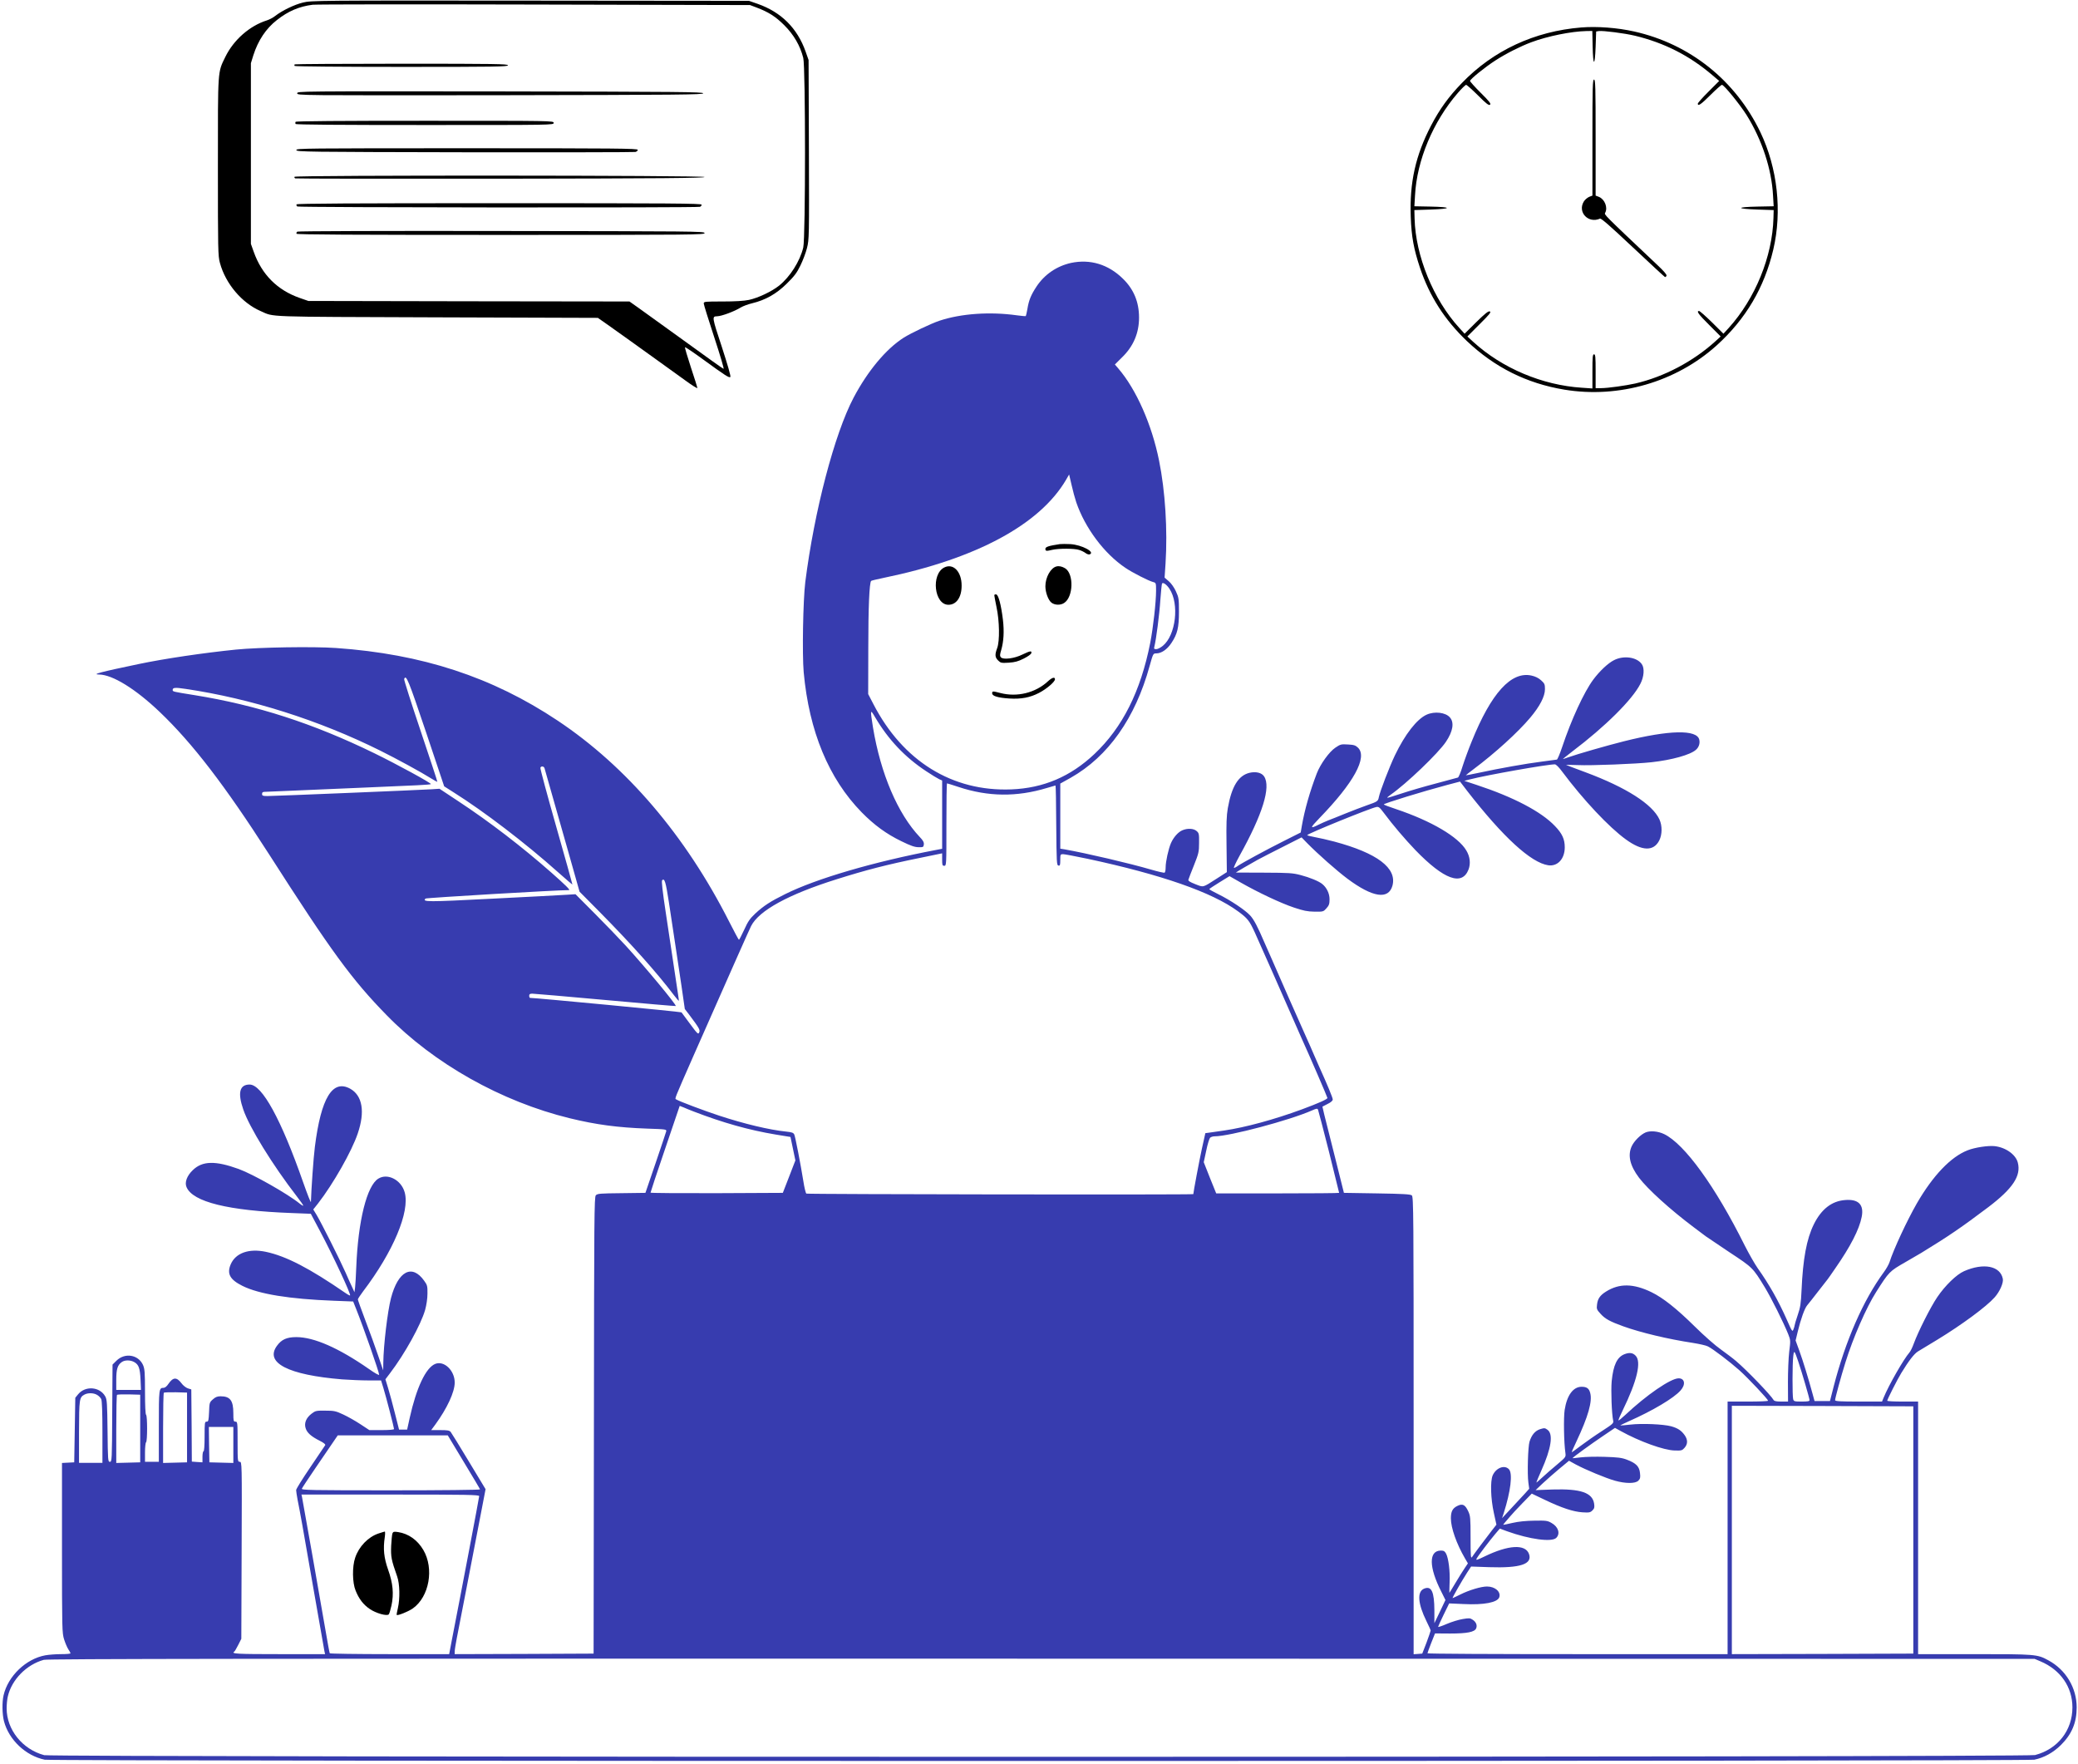 <svg width="589" height="500" viewBox="0 0 589 500" fill="none" xmlns="http://www.w3.org/2000/svg">
<path d="M85.897 0.717C83.424 1.316 79.955 2.993 77.964 4.551C77.36 5.03 76.305 5.569 75.641 5.779C70.784 7.306 66.229 11.289 63.876 16.111C61.674 20.664 61.764 19.226 61.764 47.259C61.764 70.95 61.794 72.537 62.337 74.514C63.936 80.414 68.552 85.865 73.891 88.171C77.873 89.908 74.072 89.758 123.757 89.938L169.459 90.088L172.325 92.094C173.894 93.203 176.639 95.149 178.419 96.437C180.199 97.725 183.728 100.271 186.262 102.068C188.796 103.895 192.416 106.5 194.286 107.848C196.127 109.196 197.665 110.154 197.665 109.975C197.665 109.795 196.851 107.159 195.825 104.104C194.829 101.079 194.075 98.504 194.166 98.414C194.256 98.324 196.519 99.852 199.234 101.828C205.689 106.53 206.685 107.159 207.017 106.83C207.198 106.65 206.232 103.356 204.603 98.324C201.798 89.848 201.768 89.668 203.246 89.639C204.543 89.609 208.103 88.291 210.003 87.123C210.607 86.763 212.024 86.224 213.171 85.955C217.002 85.026 220.019 83.319 222.975 80.414C225.117 78.317 225.871 77.329 226.866 75.263C227.56 73.855 228.405 71.639 228.737 70.291C229.34 67.925 229.37 67.116 229.28 42.437L229.189 17.01L228.345 14.614C225.992 7.965 221.406 3.413 214.709 1.076L212.296 0.238L150.303 0.178C89.638 0.118 88.251 0.148 85.897 0.717ZM214.347 2.095C217.847 3.413 219.807 4.67 222.281 7.126C224.966 9.792 226.806 12.937 227.681 16.411C228.345 19.076 228.345 67.266 227.681 70.141C226.746 74.035 223.94 78.467 220.833 80.953C218.721 82.63 214.92 84.427 212.296 84.996C210.878 85.296 208.374 85.446 204.845 85.446C199.747 85.446 199.475 85.475 199.475 86.015C199.475 86.344 200.833 90.657 202.462 95.629C204.091 100.6 205.297 104.584 205.086 104.524C204.754 104.404 202.16 102.547 189.068 93.083C186.081 90.926 182.461 88.321 181.043 87.302L178.419 85.446L132.927 85.386L87.406 85.296L84.993 84.457C78.627 82.241 74.223 77.838 71.93 71.399L71.116 69.123V43.516V17.908L71.81 15.662C73.167 11.439 75.4 8.085 78.477 5.689C81.704 3.143 84.811 1.825 88.612 1.346C89.608 1.226 117.904 1.196 151.51 1.286L212.598 1.436L214.347 2.095Z" fill="black"/>
<path d="M83.544 18.238C83.424 18.358 83.424 18.567 83.514 18.687C83.605 18.837 97.24 18.956 113.832 18.956C140.409 18.956 143.968 18.897 143.968 18.507C143.968 18.118 140.409 18.058 113.862 18.058C97.3 18.058 83.635 18.148 83.544 18.238Z" fill="black"/>
<path d="M84.238 26.444C84.238 27.043 84.359 27.043 141.796 26.983C192.688 26.893 199.324 26.833 199.324 26.444C199.324 26.055 192.688 25.995 141.796 25.905C84.359 25.845 84.238 25.845 84.238 26.444Z" fill="black"/>
<path d="M83.786 34.531C83.695 34.68 83.695 34.95 83.786 35.13C83.907 35.339 96.456 35.429 120.469 35.429C156.729 35.429 156.94 35.429 156.94 34.83C156.94 34.231 156.729 34.231 120.469 34.231C96.456 34.231 83.907 34.321 83.786 34.531Z" fill="black"/>
<path d="M83.997 42.527C84.088 43.036 86.652 43.066 131.751 43.156C157.966 43.186 179.716 43.156 180.108 43.066C180.47 42.976 180.772 42.707 180.772 42.467C180.772 42.078 174.919 42.018 132.324 42.018C86.35 42.018 83.906 42.048 83.997 42.527Z" fill="black"/>
<path d="M83.484 50.105C83.394 50.284 83.484 50.464 83.695 50.554C83.906 50.644 110.061 50.674 141.826 50.644C187.71 50.584 199.596 50.464 199.716 50.164C199.867 49.685 83.786 49.625 83.484 50.105Z" fill="black"/>
<path d="M84.057 57.921C83.967 58.101 84.057 58.371 84.269 58.52C84.751 58.82 197.635 58.91 198.389 58.61C198.661 58.52 198.872 58.251 198.872 58.011C198.872 57.652 190.335 57.592 141.585 57.592C99.865 57.592 84.208 57.682 84.057 57.921Z" fill="black"/>
<path d="M84.269 65.649C84.057 65.798 83.967 66.068 84.057 66.248C84.208 66.487 99.985 66.577 142.038 66.577C196.911 66.577 199.807 66.547 199.716 66.038C199.626 65.559 196.609 65.529 142.158 65.469C109.729 65.409 84.51 65.499 84.269 65.649Z" fill="black"/>
<path d="M448.199 7.785C434.956 8.863 423.281 14.284 414.382 23.509C410.611 27.402 408.077 30.907 405.634 35.579C401.23 44.055 399.51 51.692 399.872 61.486C400.083 67.146 400.717 70.56 402.497 75.921C405.212 83.978 409.465 90.627 415.77 96.647C423.674 104.134 432.724 108.657 443.372 110.424C458.818 112.999 475.108 108.267 486.601 97.875C494.837 90.417 500.086 81.522 502.62 70.77C505.184 59.928 503.826 47.649 499 37.526C491.941 22.79 478.999 12.457 463.192 8.923C458.365 7.845 452.634 7.426 448.199 7.785ZM451.427 13.116C451.548 18.897 452.06 18.986 452.272 13.266L452.422 8.923L453.177 8.803C454.444 8.654 460.356 9.402 463.403 10.121C471.82 12.158 478.909 15.782 485.395 21.323L487.295 22.94L484.278 25.965C482.589 27.642 481.232 29.169 481.232 29.379C481.232 30.218 482.167 29.589 484.852 26.893C486.42 25.336 487.868 24.048 488.079 24.048C488.653 24.048 493.117 29.529 495.048 32.584C499.422 39.592 502.167 47.918 502.559 55.406L502.74 58.461L498.155 58.55C492.031 58.67 492.001 59.179 498.095 59.389L502.74 59.539L502.68 61.785C502.378 72.717 497.522 84.607 490.01 92.933L488.502 94.58L485.244 91.346C483.434 89.579 481.805 88.141 481.594 88.141C480.749 88.141 481.413 89.069 484.49 92.124L487.717 95.359L486.209 96.737C479.904 102.457 471.669 106.8 463.524 108.687C460.839 109.286 455.741 110.004 453.87 110.004H452.272V105.212C452.272 101.139 452.211 100.42 451.819 100.42C451.427 100.42 451.367 101.169 451.367 105.272V110.094L448.35 109.885C437.158 109.166 425.785 104.374 417.58 96.886L415.921 95.359L419.36 91.915C422.195 89.099 422.738 88.441 422.286 88.261C421.864 88.111 420.959 88.83 418.425 91.316L415.136 94.58L413.628 92.933C406.267 84.876 401.23 72.537 400.958 61.935L400.898 59.539L405.543 59.389C411.637 59.179 411.607 58.67 405.483 58.55L400.898 58.461L401.079 55.406C401.592 45.432 406.207 34.441 413.206 26.354C414.292 25.096 415.378 24.048 415.559 24.048C415.77 24.048 417.278 25.396 418.937 27.043C421.29 29.409 422.014 29.948 422.346 29.679C422.678 29.409 422.165 28.75 419.722 26.324C418.032 24.647 416.675 23.119 416.675 22.94C416.675 22.461 420.928 19.016 423.915 17.1C426.871 15.183 430.974 13.116 434.021 11.978C438.666 10.241 445.363 8.893 449.617 8.803L451.336 8.773L451.427 13.116Z" fill="black"/>
<path d="M451.367 38.993V55.436L450.431 55.795C449.919 56.035 449.225 56.604 448.923 57.113C447.083 60.138 450.19 63.432 453.508 61.965C453.84 61.815 456.404 64.061 462.8 70.081C467.687 74.663 471.759 78.437 471.91 78.497C472.061 78.557 472.272 78.407 472.363 78.138C472.483 77.838 471.578 76.79 469.557 74.903C454.293 60.467 454.685 60.856 454.987 60.288C455.771 58.82 454.866 56.484 453.207 55.795L452.272 55.436V38.993C452.272 24.587 452.211 22.55 451.819 22.55C451.427 22.55 451.367 24.587 451.367 38.993Z" fill="black"/>
<path d="M303.58 74.514C299.538 75.412 296.069 77.778 293.806 81.193C292.207 83.619 291.604 85.116 291.212 87.572C291.031 88.59 290.82 89.489 290.759 89.579C290.669 89.638 289.553 89.549 288.256 89.369C280.593 88.291 272.418 88.86 266.294 90.896C263.881 91.705 258.27 94.371 256.128 95.718C251.12 98.923 245.962 105.123 241.95 112.7C236.52 123.003 230.818 144.776 228.254 164.963C227.621 170.144 227.349 185.389 227.802 190.51C229.34 207.282 234.891 220.67 244.242 230.224C247.772 233.818 251.241 236.364 255.525 238.43C258.149 239.718 259.296 240.107 260.351 240.107C261.679 240.137 261.769 240.077 261.86 239.329C261.92 238.73 261.649 238.191 260.713 237.232C254.469 230.643 249.612 219.292 247.44 206.144C246.626 201.023 246.656 200.873 248.043 203.269C251.784 209.618 256.52 214.62 262.523 218.573C264.092 219.622 265.781 220.64 266.234 220.849L267.048 221.209V230.883V240.557L265.329 240.886C247.681 244.24 231.391 249.002 222.553 253.405C218.42 255.442 216.429 256.73 214.076 258.916C212.567 260.324 211.994 261.162 210.938 263.498C210.214 265.056 209.551 266.344 209.46 266.344C209.34 266.344 208.103 264.007 206.655 261.162C194.286 236.783 177.604 217.255 158.056 204.227C139.504 191.858 119.624 185.359 95.249 183.652C88.793 183.202 73.529 183.442 66.892 184.101C57.752 185.029 46.711 186.647 39.29 188.204C28.551 190.45 25.896 191.139 28.068 191.169C31.869 191.199 38.385 195.212 45.293 201.801C54.584 210.666 63.725 222.587 76.244 242.084C93.922 269.698 99.744 277.635 109.578 287.698C122.972 301.445 142.098 312.197 161.495 316.929C168.977 318.756 175.1 319.565 183.426 319.864C188.856 320.044 188.977 320.074 188.826 320.673C188.736 321.032 187.378 325.075 185.81 329.688L182.944 338.074L176.186 338.164C170.063 338.224 169.339 338.283 168.886 338.763C168.434 339.272 168.403 344.603 168.343 403.994L168.253 468.656L148.584 468.746L128.885 468.806V468.027C128.885 467.608 129.157 465.96 129.458 464.373C129.79 462.756 131.027 456.406 132.203 450.237C133.38 444.067 135.099 435.202 136.004 430.529L137.633 422.054L132.897 414.207C130.303 409.894 127.98 406.12 127.739 405.821C127.377 405.401 126.804 405.312 124.752 405.312H122.218L123.395 403.724C126.713 399.172 128.885 394.53 128.885 391.834C128.885 388.39 125.838 385.515 123.334 386.563C120.68 387.671 118.025 393.302 116.125 401.867L115.401 405.162H114.254H113.108L111.931 400.52C111.298 397.974 110.423 394.769 110.001 393.391L109.247 390.906L110.544 389.198C114.767 383.658 119.292 375.451 120.499 371.258C120.891 369.821 121.162 368.024 121.162 366.616C121.193 364.52 121.102 364.19 120.257 363.022C116.818 358.14 112.836 360.177 110.815 367.934C109.85 371.708 108.704 381.172 108.643 386.293L108.613 388.39L107.165 384.137C106.381 381.801 104.752 377.338 103.575 374.253C102.399 371.139 101.433 368.443 101.433 368.263C101.433 368.114 102.097 367.095 102.881 366.047C111.449 354.786 116.245 343.405 114.707 337.924C113.741 334.42 109.88 332.413 107.256 334.031C103.998 335.977 101.494 346.011 100.981 359.159C100.89 361.555 100.74 364.13 100.649 364.879L100.468 366.227L99.925 365.029C99.593 364.37 98.718 362.423 97.964 360.686C96.305 356.942 91.056 346.52 89.729 344.303L88.793 342.776L90.151 341.069C94.435 335.558 99.714 326.273 101.403 321.242C103.515 315.072 102.731 310.52 99.291 308.573C94.254 305.788 90.996 311.149 89.246 325.046C88.854 328.07 88.22 337.235 88.13 340.62C88.13 341.039 87.134 338.523 85.928 335.079C79.683 317.229 74.283 307.375 70.754 307.375C67.918 307.375 67.315 309.681 68.944 314.413C70.663 319.475 77.27 330.197 84.148 339.092C85.204 340.44 86.018 341.638 85.958 341.698C85.867 341.788 85.445 341.518 84.962 341.129C81.584 338.373 71.749 332.803 67.647 331.305C61.01 328.909 57.36 328.999 54.645 331.635C52.986 333.222 52.292 335.079 52.865 336.427C54.615 340.649 64.721 343.135 82.73 343.794L88.1 344.004L90.664 348.826C94.435 355.924 99.533 366.856 99.231 367.155C99.171 367.215 98.567 366.916 97.934 366.466C87.707 359.428 81.131 356.014 75.369 354.786C70.513 353.768 66.772 355.115 65.384 358.35C64.268 361.015 65.173 362.663 68.703 364.43C73.378 366.766 82.036 368.174 94.676 368.653L100.106 368.862L100.951 370.989C103.002 376.11 107.467 388.869 107.467 389.618C107.467 389.857 106.23 389.168 104.541 387.97C96.003 382.04 89.005 378.956 83.997 378.956C81.312 378.956 79.804 379.614 78.507 381.411C74.977 386.233 81.644 389.678 96.999 390.936C99.111 391.085 102.459 391.235 104.45 391.235H108.01L108.673 393.391C109.428 395.847 111.69 404.593 111.69 405.012C111.69 405.192 110.242 405.312 108.191 405.312H104.691L102.188 403.664C100.83 402.766 98.628 401.508 97.331 400.909C95.159 399.891 94.706 399.801 92.202 399.801C89.638 399.771 89.397 399.831 88.341 400.639C86.802 401.807 86.169 403.275 86.621 404.742C87.014 406.06 88.19 407.109 90.634 408.336C91.81 408.935 92.323 409.355 92.172 409.594C92.052 409.804 90.151 412.619 87.949 415.854C85.747 419.089 83.937 421.994 83.937 422.323C83.937 422.653 84.148 423.91 84.359 425.108C85.143 429.002 85.686 432.057 88.763 449.787C90.422 459.341 91.871 467.518 91.961 467.997L92.142 468.806H79.14C67.224 468.806 65.384 468.716 66.41 468.087C66.561 467.997 67.043 467.128 67.526 466.2L68.401 464.463L68.491 439.365C68.582 414.356 68.582 414.297 67.948 414.297C67.375 414.297 67.345 414.117 67.345 408.606C67.345 403.125 67.315 402.916 66.742 402.916C66.199 402.916 66.138 402.706 66.138 400.49C66.138 396.926 65.233 395.728 62.518 395.728C61.613 395.728 61.07 395.937 60.346 396.596C59.381 397.435 59.351 397.554 59.26 400.19C59.14 402.646 59.079 402.916 58.566 402.916C58.023 402.916 57.993 403.185 57.993 407.109C57.993 409.714 57.873 411.302 57.692 411.302C57.541 411.302 57.39 412.02 57.39 412.859V414.446L55.882 414.356L54.373 414.237L54.313 404.024L54.222 393.781L53.257 393.481C52.714 393.302 51.9 392.673 51.447 392.044C50.059 390.217 49.064 390.277 47.706 392.253C47.284 392.912 46.741 393.332 46.379 393.332C45.052 393.332 45.022 393.541 45.022 404.173V414.297H43.061H41.1V411.631C41.1 410.133 41.251 408.846 41.402 408.756C41.794 408.516 41.794 401.208 41.402 400.969C41.221 400.849 41.1 398.333 41.1 394.44C41.1 388.869 41.01 387.941 40.527 386.832C39.169 383.897 35.368 383.298 32.985 385.664L31.899 386.743L31.809 400.52C31.748 413.847 31.718 414.297 31.145 414.297C30.602 414.297 30.572 413.907 30.481 405.521C30.391 397.794 30.331 396.656 29.848 395.787C28.309 392.972 24.116 392.673 22.095 395.218L21.341 396.147L21.19 405.312L21.039 414.446L19.32 414.536L17.57 414.626V438.676C17.57 461.857 17.6 462.816 18.173 464.642C18.505 465.691 19.048 466.949 19.38 467.458C19.712 467.937 19.983 468.446 19.983 468.566C19.983 468.716 18.777 468.806 17.329 468.806C15.851 468.806 13.86 468.955 12.864 469.135C7.374 470.123 2.276 475.005 1.009 480.486C0.556 482.463 0.616 485.787 1.129 487.824C2.517 493.095 7.283 497.617 12.683 498.726C14.976 499.205 574.326 499.205 576.619 498.726C579.394 498.157 581.958 496.719 584.13 494.592C587.237 491.508 588.625 488.243 588.625 483.9C588.625 478.36 585.548 473.208 580.57 470.543C577.463 468.835 576.95 468.806 559.605 468.806H543.677V433.015V397.225H539.302C536.889 397.225 534.928 397.135 534.928 396.985C534.928 396.626 537.824 390.906 538.91 389.139C541.052 385.634 542.53 383.718 543.616 383.029C544.22 382.669 546.693 381.142 549.107 379.704C556.045 375.481 563.074 370.3 565.366 367.694C566.814 366.077 567.931 363.561 567.689 362.423C566.965 358.769 562.229 357.841 556.709 360.267C554.567 361.195 551.309 364.37 549.107 367.634C547.206 370.42 543.646 377.518 542.47 380.753C542.078 381.831 541.535 382.969 541.233 383.298C539.574 385.215 535.411 392.463 533.903 396.117L533.45 397.225H526.813C521.685 397.225 520.147 397.135 520.147 396.836C520.147 396.297 521.836 390.067 523.073 386.144C525.215 379.225 528.985 370.57 531.791 366.167C535.441 360.416 535.562 360.297 540.057 357.721C541.957 356.613 544.008 355.445 544.582 355.085C552.425 350.293 555.954 347.867 563.587 342.117C570.525 336.846 572.908 333.252 571.943 329.508C571.37 327.232 568.534 325.195 565.397 324.836C563.587 324.626 559.755 325.195 557.734 326.004C552.938 327.861 547.87 333.192 543.315 341.069C540.539 345.921 536.768 353.977 535.562 357.751C535.351 358.38 534.627 359.668 533.933 360.596C528.111 368.533 523.103 379.944 519.724 393.032L518.699 397.075H516.496H514.324L513.751 394.979C512.635 390.846 511.036 385.634 510.011 382.819L508.955 379.914L509.558 377.428C510.403 373.894 511.519 370.779 512.243 369.941C512.575 369.551 513.962 367.814 515.29 366.077C516.647 364.34 517.854 362.783 518.005 362.603C518.156 362.423 519.151 361.015 520.207 359.458C524.521 353.258 526.994 348.436 527.688 344.902C528.382 341.428 526.783 339.781 522.952 340.11C519.181 340.41 516.255 342.686 514.113 346.999C512.062 351.192 511.036 356.793 510.644 365.628C510.463 369.461 510.312 370.51 509.558 372.696C509.075 374.134 508.683 375.421 508.683 375.601C508.683 375.781 508.532 376.29 508.351 376.739C508.05 377.548 507.959 377.428 506.451 373.984C504.068 368.623 501.473 364.01 498.215 359.428C497.341 358.17 495.681 355.265 494.535 352.989C486.179 336.217 477.491 324.237 471.699 321.422C469.949 320.583 467.747 320.403 466.45 320.942C465.032 321.541 463.192 323.368 462.498 324.866C461.322 327.442 461.985 330.347 464.58 333.791C467.083 337.085 473.449 342.836 480.025 347.778C481.594 348.946 483.162 350.114 483.494 350.383C483.826 350.623 486.843 352.659 490.161 354.876C496.828 359.278 496.798 359.218 500.267 364.909C502.107 367.964 505.486 374.703 506.873 378.147C507.537 379.854 507.537 379.974 507.145 383.089C506.934 384.856 506.783 388.749 506.783 391.744L506.813 397.225H504.912C503.555 397.225 502.921 397.105 502.74 396.806C501.926 395.398 495.259 388.45 492.092 385.754C491.187 384.975 489.226 383.508 487.778 382.46C486.3 381.441 482.981 378.536 480.387 375.961C475.228 370.869 471.367 367.814 468.109 366.227C462.981 363.741 458.999 363.681 455.228 366.047C453.508 367.125 452.845 368.084 452.664 369.791C452.513 370.959 452.603 371.198 453.659 372.337C454.926 373.774 456.374 374.553 460.115 375.901C465.032 377.668 472.755 379.525 479.874 380.603C481.714 380.902 483.615 381.322 484.097 381.591C485.545 382.31 490.221 385.874 492.997 388.33C495.531 390.606 501.142 396.566 501.142 396.985C501.142 397.135 498.577 397.225 495.41 397.225H489.678V433.015V468.806H447.143C423.764 468.806 404.608 468.716 404.608 468.566C404.608 468.446 405.091 467.128 405.664 465.661L406.75 462.935L411.034 462.965C415.83 462.965 417.942 462.546 418.395 461.528C418.787 460.659 418.395 459.671 417.399 459.042C416.705 458.563 416.373 458.563 414.594 458.862C413.477 459.042 411.426 459.671 410.099 460.24C408.741 460.839 407.625 461.198 407.625 461.078C407.625 460.959 408.319 459.431 409.194 457.634L410.762 454.43L414.835 454.609C420.627 454.909 424.488 454.16 424.971 452.662C425.454 451.105 423.764 449.638 421.472 449.638C419.812 449.638 416.404 450.656 413.9 451.914C412.784 452.483 411.788 452.932 411.728 452.932C411.547 452.932 414.413 447.93 415.861 445.684L416.977 443.977L422.045 444.157C430.914 444.456 434.413 443.318 433.387 440.413C432.362 437.568 427.565 437.837 420.838 441.102C418.606 442.18 418.274 442.27 418.545 441.731C418.968 440.922 422.135 436.759 423.794 434.782L425.122 433.225L427.143 433.974C433.538 436.28 439.843 437.118 441.11 435.861C442.317 434.663 441.713 432.716 439.783 431.638C438.666 430.979 438.244 430.919 434.926 430.979C432.543 431.009 430.431 431.218 428.742 431.608C427.324 431.937 426.147 432.177 426.117 432.147C426.057 432.117 426.268 431.817 426.57 431.488C426.841 431.188 427.475 430.44 427.957 429.871C428.41 429.301 430.009 427.594 431.487 426.067L434.172 423.311L437.882 425.079C442.709 427.385 445.906 428.433 448.531 428.613C450.462 428.732 450.763 428.673 451.367 428.074C451.91 427.534 452 427.205 451.849 426.157C451.367 423.042 448.048 421.904 440.084 422.143L435.258 422.323L437.249 420.436C438.335 419.418 440.476 417.531 441.985 416.273L444.73 413.997L446.63 415.045C449.345 416.513 455.198 418.939 457.762 419.658C460.779 420.496 463.524 420.496 464.368 419.658C464.911 419.118 465.002 418.759 464.851 417.501C464.67 415.644 463.765 414.686 461.141 413.698C459.662 413.128 458.576 413.009 454.836 412.889C452.362 412.799 449.285 412.889 448.048 413.039C446.811 413.188 445.756 413.308 445.725 413.278C445.605 413.158 451.095 409.175 454.353 406.989L457.762 404.683L459.331 405.551C464.67 408.516 471.608 411.032 474.685 411.092C476.616 411.152 476.797 411.092 477.491 410.313C478.396 409.265 478.426 408.097 477.551 406.809C476.586 405.431 475.59 404.772 473.69 404.233C471.458 403.634 465.424 403.365 462.076 403.754C460.598 403.934 459.331 404.024 459.27 403.994C459.24 403.934 460.386 403.395 461.834 402.736C468.35 399.861 474.474 396.237 476.345 394.08C477.853 392.403 477.551 390.636 475.802 390.636C473.569 390.636 466.661 395.368 460.628 401.059C459.662 401.957 458.818 402.646 458.757 402.556C458.667 402.496 459.21 401.208 459.934 399.741C464.006 391.415 465.334 385.904 463.584 384.197C462.8 383.388 461.865 383.268 460.507 383.777C458.365 384.586 457.279 386.862 456.827 391.445C456.585 394.17 456.827 400.699 457.249 402.646C457.4 403.365 457.159 403.574 454.021 405.611C452.151 406.809 449.496 408.666 448.109 409.714C446.751 410.732 445.575 411.601 445.514 411.601C445.424 411.601 446.027 410.223 446.842 408.516C450.16 401.478 451.397 397.165 450.733 394.769C450.401 393.481 449.738 393.032 448.29 393.032C445.906 393.032 444.127 395.458 443.493 399.621C443.161 401.777 443.282 408.906 443.704 411.751C443.855 412.949 443.855 412.949 441.381 415.045C439.994 416.183 438.123 417.831 437.188 418.699C436.283 419.538 435.499 420.227 435.469 420.167C435.439 420.137 436.072 418.609 436.887 416.782C439.692 410.523 440.326 406.45 438.636 405.222C437.912 404.683 437.731 404.683 436.555 405.042C435.137 405.491 434.142 406.659 433.538 408.576C433.086 409.984 432.875 417.801 433.206 420.137L433.448 421.934L432.241 423.282C431.547 424.03 429.828 425.887 428.38 427.445L425.755 430.26L426.238 428.792C428.199 422.653 428.802 417.621 427.716 416.423C426.479 415.075 424.066 415.974 423.101 418.13C422.377 419.807 422.527 424.719 423.432 428.822L424.156 432.117L422.859 433.764C421.23 435.861 417.761 440.473 417.248 441.281C416.886 441.791 416.826 441.042 416.826 435.801C416.826 430.2 416.766 429.601 416.162 428.313C415.287 426.456 414.563 426.067 413.115 426.786C411.728 427.445 411.245 428.373 411.245 430.32C411.245 433.015 412.844 437.538 415.227 441.641L416.072 443.078L415.227 444.336C414.744 445.025 413.568 446.912 412.603 448.529C411.667 450.117 410.853 451.435 410.823 451.435C410.793 451.435 410.823 450.117 410.883 448.499C411.034 445.265 410.581 441.671 409.888 440.323C409.495 439.634 409.224 439.455 408.409 439.455C404.94 439.455 404.97 444.127 408.53 451.105L409.707 453.471L408.138 456.766L406.569 460.03V456.406C406.539 451.105 405.755 449.398 403.673 450.237C401.622 451.075 401.863 454.459 404.307 459.431C404.97 460.749 405.513 461.977 405.513 462.127C405.513 462.276 404.97 463.804 404.337 465.541L403.13 468.656L401.924 468.746L400.687 468.835V404.024C400.687 344.124 400.657 339.152 400.174 338.793C399.812 338.463 397.64 338.343 390.309 338.224L380.928 338.074L378.454 328.19C377.066 322.739 375.709 317.259 375.377 315.971L374.834 313.635L376.282 312.886C377.277 312.407 377.76 311.957 377.76 311.598C377.76 311.119 376.282 307.525 373.838 302.134C373.537 301.475 372.873 299.917 372.33 298.69C371.817 297.462 370.852 295.305 370.218 293.898C369.585 292.49 367.413 287.578 365.362 282.966C363.34 278.353 361.138 273.352 360.505 271.884C359.841 270.387 358.936 268.32 358.453 267.242C356.462 262.6 355.437 260.653 354.381 259.485C352.963 257.928 348.74 255.112 345.331 253.435C343.913 252.746 342.767 252.087 342.767 251.997C342.767 251.908 344.064 251.039 345.633 250.081L348.498 248.314L351.756 250.171C356.704 252.986 363.069 255.981 366.749 257.209C369.434 258.107 370.55 258.347 372.571 258.377C375.045 258.407 375.105 258.407 375.98 257.418C376.704 256.61 376.855 256.19 376.855 254.843C376.855 253.225 376.041 251.548 374.774 250.53C373.838 249.751 371.214 248.673 368.68 248.014C366.387 247.415 365.422 247.355 358.242 247.325C353.868 247.325 350.308 247.295 350.308 247.295C350.308 247.205 354.592 244.72 356.493 243.671C357.488 243.132 360.686 241.485 363.612 240.017L368.921 237.322L370.55 238.999C373.657 242.144 378.876 246.756 381.953 249.062C389.073 254.364 393.567 255.052 394.684 251.009C396.011 246.037 390.4 241.785 378.213 238.52C376.403 238.041 373.899 237.472 372.722 237.262C371.516 237.052 370.52 236.783 370.52 236.693C370.55 236.304 388.288 229.086 390.098 228.726C390.792 228.577 391.064 228.816 392.3 230.463C394.774 233.788 398.213 237.831 401.26 241.006C409.314 249.302 414.413 251.159 416.253 246.427C416.886 244.75 416.675 242.773 415.619 241.036C413.357 237.172 405.725 232.68 395.739 229.325C393.809 228.696 392.24 228.097 392.24 227.978C392.24 227.708 403.402 224.264 410.189 222.467L413.839 221.508L415.921 224.234C426.057 237.262 433.961 244.51 438.847 245.229C441.502 245.618 443.523 243.402 443.523 240.137C443.523 237.831 442.799 236.244 440.748 234.117C436.856 230.014 428.953 225.881 418.485 222.437L415.046 221.299L416.554 220.909C421.441 219.651 438.516 216.627 440.718 216.627C441.05 216.627 441.894 217.465 442.769 218.663C448.772 226.69 456.042 234.447 460.869 237.921C465.454 241.245 468.712 241.335 470.311 238.191C471.156 236.513 471.186 234.057 470.372 232.26C468.381 227.918 460.929 223.156 449.406 218.873C446.419 217.765 443.946 216.836 443.885 216.776C443.855 216.746 445.333 216.776 447.204 216.836C450.914 217.016 463.795 216.507 468.109 216.028C473.841 215.399 479.15 213.931 480.719 212.493C481.533 211.775 481.895 210.696 481.654 209.648C481.02 206.713 473.147 206.863 460.266 210.097C455.499 211.295 447.053 213.721 444.458 214.65C443.734 214.919 443.071 215.129 443.01 215.129C442.92 215.129 444.127 214.171 445.665 212.973C454.987 205.934 462.709 198.267 464.942 193.835C465.997 191.828 466.178 189.372 465.364 188.234C463.976 186.227 460.236 185.688 457.49 187.096C455.801 187.934 453.418 190.181 451.608 192.607C448.983 196.141 445.394 203.898 442.769 211.775C442.136 213.661 441.472 215.219 441.291 215.279C441.11 215.309 439.209 215.578 437.037 215.848C432.513 216.417 424.82 217.795 419.3 218.993C417.188 219.442 415.468 219.771 415.468 219.741C415.468 219.681 416.464 218.933 417.671 218.004C423.764 213.452 430.25 207.552 433.749 203.389C436.464 200.154 437.912 197.369 437.912 195.302C437.912 193.954 437.792 193.685 436.826 192.816C436.102 192.157 435.197 191.708 434.111 191.469C428.35 190.181 422.678 196.41 417.128 210.187C416.253 212.314 415.106 215.458 414.563 217.166C414.051 218.873 413.447 220.31 413.236 220.37C413.055 220.43 410.25 221.179 407.022 222.047C403.794 222.886 399.39 224.174 397.248 224.893C395.076 225.612 393.296 226.151 393.205 226.091C393.145 226.031 393.567 225.671 394.11 225.282C398.575 222.197 407.685 213.482 409.857 210.217C411.848 207.252 412.241 204.766 410.974 203.329C409.737 201.891 406.63 201.532 404.367 202.55C401.592 203.808 398.243 208.121 395.377 214.081C393.839 217.315 391.154 224.264 390.822 225.941C390.611 227.079 390.43 227.199 387.413 228.247C385.996 228.756 383.281 229.775 381.38 230.553C379.48 231.332 377.247 232.23 376.433 232.53C375.618 232.859 374.472 233.369 373.869 233.668C371.214 235.016 371.244 234.716 373.989 231.871C383.703 221.868 387.655 214.65 384.94 211.924C384.216 211.236 383.793 211.086 382.074 210.996C380.143 210.876 379.932 210.936 378.514 211.894C376.765 213.062 374.261 216.537 373.235 219.202C371.244 224.414 369.796 229.505 369.012 233.998L368.68 235.944L364.095 238.25C359.057 240.766 352.118 244.54 350.851 245.408C350.429 245.738 349.916 245.978 349.765 245.978C349.584 245.978 350.308 244.45 351.334 242.563C357.88 230.793 360.294 223.036 358.303 220.041C357.609 218.993 356.01 218.603 354.17 219.023C351.002 219.801 349.102 222.886 348.016 229.056C347.654 231.152 347.563 233.458 347.654 239.448L347.744 247.176L344.939 248.973C340.776 251.638 341.228 251.518 338.815 250.59C337.216 249.961 336.733 249.631 336.854 249.302C336.914 249.032 337.638 247.205 338.423 245.229C339.75 241.904 339.871 241.425 339.871 238.879C339.901 236.364 339.841 236.094 339.177 235.525C338.332 234.776 336.583 234.686 335.135 235.315C333.958 235.795 332.631 237.292 331.907 238.939C331.183 240.616 330.398 244.181 330.398 245.798C330.398 246.547 330.278 247.235 330.097 247.325C329.946 247.415 328.196 247.026 326.266 246.457C320.232 244.69 308.105 241.844 301.68 240.706L300.533 240.527V231.302V222.077L303.49 220.43C314.108 214.41 321.801 203.538 325.873 188.683C326.839 185.209 326.869 185.179 327.744 185.179C329.192 185.179 330.821 184.071 332.027 182.244C333.747 179.668 334.169 177.871 334.169 173.349C334.169 169.695 334.109 169.335 333.294 167.568C332.782 166.46 331.937 165.262 331.243 164.693L330.097 163.705L330.368 159.692C330.972 150.167 330.278 139.146 328.528 130.52C326.477 120.337 322.072 110.364 317.004 104.464L316.009 103.296L318 101.319C321.258 98.174 322.857 94.401 322.857 89.998C322.857 85.595 321.348 81.941 318.241 78.946C314.108 74.903 308.98 73.376 303.58 74.514ZM305.058 142.351C307.562 149.658 312.992 156.906 318.965 160.92C320.926 162.267 325.632 164.663 326.869 164.963C327.653 165.172 327.683 165.232 327.683 167.389C327.683 170.623 326.869 177.841 326.024 182.214C323.309 195.931 318.181 206.174 310.217 213.691C303.429 220.101 295.767 223.365 286.657 223.725C269.944 224.384 255.917 215.728 247.561 199.555L246.083 196.71L246.113 183.682C246.113 172.181 246.414 165.142 246.927 164.633C247.018 164.543 248.617 164.154 250.517 163.765C276.702 158.374 294.741 148.67 302.193 135.941L303.037 134.474L303.731 137.439C304.093 139.086 304.696 141.272 305.058 142.351ZM331.484 166.88C334.32 171.162 333.294 180.028 329.584 183.053C328.95 183.562 328.136 183.981 327.744 183.981C327.11 183.981 327.05 183.861 327.201 183.262C327.714 181.226 328.649 174.038 328.89 170.084C329.071 167.658 329.282 165.532 329.373 165.382C329.644 164.933 330.67 165.652 331.484 166.88ZM120.74 207.462L125.899 222.856L128.674 224.623C137.241 230.014 149.036 239.029 158.117 247.146C160.349 249.122 162.219 250.74 162.249 250.68C162.28 250.65 160.228 243.282 157.664 234.297C155.1 225.312 153.079 217.795 153.169 217.585C153.38 217.046 154.165 217.136 154.346 217.735C154.557 218.424 158.448 232.171 161.013 241.186C162.099 245.049 163.275 249.242 163.637 250.47L164.271 252.716L169.912 258.407C178.932 267.542 186.081 275.508 191.089 282.127C191.752 282.996 192.356 283.685 192.386 283.655C192.446 283.595 192.356 282.816 192.205 281.918C192.054 281.019 191.541 277.575 191.059 274.28C190.576 270.986 189.52 264.127 188.766 259.036C187.77 252.477 187.469 249.691 187.68 249.482C188.374 248.793 188.706 249.961 189.58 255.621C190.063 258.796 190.847 264.097 191.36 267.392C191.843 270.686 192.688 276.197 193.2 279.671L194.105 285.961L195.372 287.608C198.178 291.352 198.51 291.921 198.178 292.61C197.906 293.239 197.695 293.029 195.614 290.214C194.377 288.536 193.261 287.039 193.17 286.919C192.989 286.739 151.872 282.816 150.243 282.816C150.122 282.816 150.002 282.546 150.002 282.217C150.002 281.768 150.213 281.618 150.877 281.618C151.359 281.618 160.681 282.427 171.601 283.415C182.491 284.403 191.481 285.182 191.541 285.122C191.813 284.823 182.883 274.071 177.393 268.051C175.553 266.044 171.601 261.941 168.584 258.916L163.124 253.435L160.711 253.585C159.384 253.675 149.911 254.184 139.655 254.693C120.951 255.651 119.624 255.651 120.619 254.663C120.831 254.453 157.694 252.267 161.284 252.267C161.737 252.267 160.168 250.74 156.337 247.355C148.041 240.047 138.75 232.889 129.82 227.019L124.571 223.545L122.279 223.695C119.051 223.904 77.722 225.612 75.822 225.612C74.495 225.612 74.283 225.522 74.283 225.013C74.283 224.563 74.495 224.414 75.128 224.414C75.581 224.414 78.808 224.264 82.278 224.114C85.777 223.964 95.189 223.545 103.243 223.216C117.784 222.617 121.947 222.407 122.128 222.227C122.369 221.988 112.444 216.567 106.109 213.482C88.793 205.036 72.805 199.855 55.127 197.009C48.943 196.021 48.943 196.021 48.943 195.542C48.943 194.853 49.607 194.793 52.593 195.242C71.025 197.968 90.362 204.077 107.768 212.733C112.474 215.069 119.443 218.873 122.098 220.55C123.093 221.179 123.938 221.628 123.968 221.598C124.028 221.538 121.886 215.069 119.232 207.162C116.577 199.285 114.465 192.637 114.556 192.457C115.099 191.019 115.732 192.607 120.74 207.462ZM271.694 223.036C280.08 225.821 288.195 225.911 296.702 223.335C297.999 222.946 299.116 222.617 299.176 222.617C299.266 222.617 299.357 227.708 299.387 233.908C299.478 244.42 299.508 245.229 300.021 245.319C300.443 245.408 300.533 245.169 300.533 243.761C300.533 242.174 300.564 242.084 301.318 242.084C301.74 242.084 304.877 242.683 308.316 243.402C329.162 247.864 343.611 252.896 350.912 258.287C353.597 260.234 354.14 260.953 355.618 264.157C356.764 266.673 364.185 283.415 366.659 289.106C367.473 290.992 368.469 293.209 368.831 294.047C371.033 298.869 376.252 310.939 376.252 311.179C376.252 311.538 373.778 312.646 369.012 314.413C361.199 317.288 352.963 319.535 346.99 320.403C345.09 320.673 343.099 320.942 342.586 321.032L341.651 321.152L340.685 325.495C339.961 328.789 338.242 337.924 338.242 338.433C338.242 338.643 228.857 338.493 228.556 338.283C228.375 338.164 227.983 336.576 227.711 334.779C226.927 329.927 225.449 322.29 225.147 321.571C224.906 321.032 224.513 320.882 222.794 320.703C218.058 320.224 210.938 318.516 203.819 316.18C199.716 314.833 192.446 312.107 191.692 311.598C191.209 311.328 190.938 312.047 196.67 298.989C207.56 274.34 212.296 263.648 212.899 262.45C215.132 258.047 223.518 253.465 237.183 249.182C245.359 246.606 251.332 245.049 260.804 243.132L267.048 241.844V243.611C267.048 245.169 267.109 245.379 267.652 245.379C268.255 245.379 268.255 245.169 268.255 233.698C268.255 227.259 268.315 222.018 268.436 222.018C268.527 222.018 269.975 222.467 271.694 223.036ZM196.609 315.012C204.845 318.187 212.266 320.283 219.838 321.541L224.061 322.23L224.755 325.555L225.449 328.879L223.669 333.491L221.889 338.074L203.125 338.164C192.838 338.194 184.392 338.134 184.392 338.014C184.392 337.864 186.232 332.293 188.525 325.585L192.657 313.425L193.743 313.844C194.317 314.114 195.614 314.623 196.609 315.012ZM376.704 326.453C378.273 332.773 379.57 337.984 379.57 338.074C379.57 338.164 371.727 338.224 362.164 338.224H344.728L342.948 333.821L341.198 329.388L341.892 326.154C342.254 324.357 342.767 322.709 342.978 322.47C343.219 322.23 343.792 322.051 344.275 322.051C348.468 322.051 365.512 317.528 371.878 314.713C373.235 314.114 373.416 314.114 373.597 314.533C373.718 314.803 375.105 320.164 376.704 326.453ZM509.709 385.874C510.765 388.989 512.907 396.327 512.907 396.836C512.907 397.135 512.333 397.225 510.674 397.225C508.623 397.225 508.442 397.165 508.261 396.536C508.02 395.638 508.02 386.413 508.291 384.376C508.502 382.55 508.623 382.669 509.709 385.874ZM38.083 386.054C39.32 386.772 39.682 387.761 39.833 390.995L39.954 393.931H36.454H32.955V391.085C32.955 388 33.317 386.862 34.524 386.024C35.398 385.395 37.028 385.425 38.083 386.054ZM53.016 404.563V414.446L49.637 414.536L46.228 414.626V404.772C46.228 399.351 46.319 394.829 46.44 394.709C46.56 394.619 48.069 394.559 49.818 394.589L53.016 394.679V404.563ZM27.525 395.338C28.008 395.608 28.52 396.147 28.701 396.536C28.913 396.985 29.033 400.34 29.033 405.911V414.596H25.715H22.397V405.821C22.427 396.476 22.487 396.057 23.935 395.248C24.931 394.709 26.529 394.739 27.525 395.338ZM39.742 404.862V414.446L36.364 414.536L32.955 414.626V405.072C32.955 399.831 33.045 395.428 33.166 395.308C33.287 395.218 34.795 395.158 36.545 395.188L39.742 395.278V404.862ZM542.319 433.614V468.656L516.617 468.746L490.885 468.806V433.614V398.423L516.617 398.483L542.319 398.573V433.614ZM66.138 409.505V414.626L62.76 414.536L59.351 414.446L59.26 409.415L59.2 404.413H62.669H66.138V409.505ZM131.449 414.326C133.953 418.46 136.035 421.964 136.065 422.113C136.125 422.263 125.235 422.383 110.785 422.383C87.949 422.383 85.385 422.323 85.566 421.904C85.656 421.664 87.406 418.999 89.457 416.004C91.508 413.009 93.771 409.714 94.465 408.666L95.732 406.809H111.328H126.924L131.449 414.326ZM135.823 424.03C135.823 424.39 130.665 451.584 128.101 464.672L127.316 468.806H110.453C101.192 468.806 93.56 468.686 93.469 468.566C93.379 468.416 92.836 465.421 92.233 461.887C90.905 454.13 85.807 425.198 85.596 424.24L85.445 423.581H110.634C132.535 423.581 135.823 423.641 135.823 424.03ZM578.338 470.842C584.04 473.238 587.418 478.12 587.418 483.9C587.418 490.429 583.255 495.731 576.83 497.408C574.416 498.067 14.915 498.067 12.532 497.438C6.348 495.79 1.883 490.22 1.883 484.17C1.883 483.062 2.034 481.534 2.215 480.815C3.301 476.053 7.494 471.771 12.412 470.423C13.528 470.123 68.883 470.063 295.254 470.093L576.709 470.153L578.338 470.842Z" fill="#373CAF"/>
<path d="M300.383 154.211C297.245 154.69 296.31 154.989 296.31 155.558C296.31 156.187 296.551 156.247 298.271 155.828C300.051 155.409 304.546 155.409 305.873 155.858C306.506 156.038 307.321 156.457 307.713 156.756C308.105 157.056 308.618 157.206 308.859 157.116C310.519 156.487 306.657 154.42 303.399 154.211C302.253 154.151 300.895 154.151 300.383 154.211Z" fill="black"/>
<path d="M267.652 160.83C263.851 162.746 264.786 171.402 268.828 171.402C271.091 171.402 272.569 169.276 272.569 166.011C272.599 162.058 270.216 159.542 267.652 160.83Z" fill="black"/>
<path d="M299.478 160.53C297.818 160.92 296.31 163.615 296.31 166.161C296.31 167.898 297.125 170.084 298.03 170.803C298.965 171.522 300.594 171.582 301.619 170.893C304.244 169.216 304.425 162.657 301.921 161.069C301.076 160.56 300.232 160.35 299.478 160.53Z" fill="black"/>
<path d="M281.83 168.707C281.83 168.916 282.132 170.444 282.464 172.091C283.308 176.014 283.399 181.675 282.645 183.682C281.951 185.538 282.011 186.287 282.916 187.186C283.64 187.904 283.821 187.934 285.933 187.815C287.682 187.695 288.587 187.455 290.186 186.647C291.363 186.048 292.268 185.419 292.328 185.089C292.479 184.37 291.996 184.46 289.794 185.508C287.501 186.647 284.334 187.036 283.7 186.287C283.369 185.898 283.399 185.538 283.791 184.221C284.485 181.825 284.666 179.009 284.274 175.655C283.761 171.402 283.007 168.587 282.373 168.467C282.071 168.407 281.83 168.527 281.83 168.707Z" fill="black"/>
<path d="M297.004 193.116C293.474 196.38 288.286 197.638 283.55 196.41C281.347 195.841 281.227 195.841 281.227 196.5C281.227 197.279 282.886 197.758 286.114 197.968C289.432 198.177 291.966 197.698 294.5 196.38C296.642 195.272 299.025 193.236 299.025 192.517C299.025 191.768 298.211 192.008 297.004 193.116Z" fill="black"/>
<path d="M107.225 434.633C104.329 435.621 101.735 438.316 100.679 441.461C99.804 443.977 99.865 448.589 100.8 450.806C101.765 453.202 103.002 454.789 104.812 456.017C106.562 457.215 109.639 458.083 110.182 457.544C110.363 457.365 110.695 456.227 110.966 454.999C111.66 451.734 111.388 448.739 110.001 444.846C108.824 441.491 108.553 439.005 109.066 435.621C109.186 434.782 109.186 434.064 109.066 434.064C108.945 434.093 108.1 434.333 107.225 434.633Z" fill="black"/>
<path d="M111.238 434.573C111.117 434.872 110.966 436.459 110.876 438.107C110.755 441.222 110.906 442.06 112.565 446.762C113.319 448.889 113.41 453.022 112.776 455.777C112.535 456.766 112.384 457.634 112.444 457.694C112.716 457.964 115.823 456.706 117.029 455.837C121.675 452.543 123.093 444.546 119.986 439.275C118.327 436.459 115.793 434.662 112.836 434.213C111.69 434.034 111.449 434.093 111.238 434.573Z" fill="black"/>
</svg>
